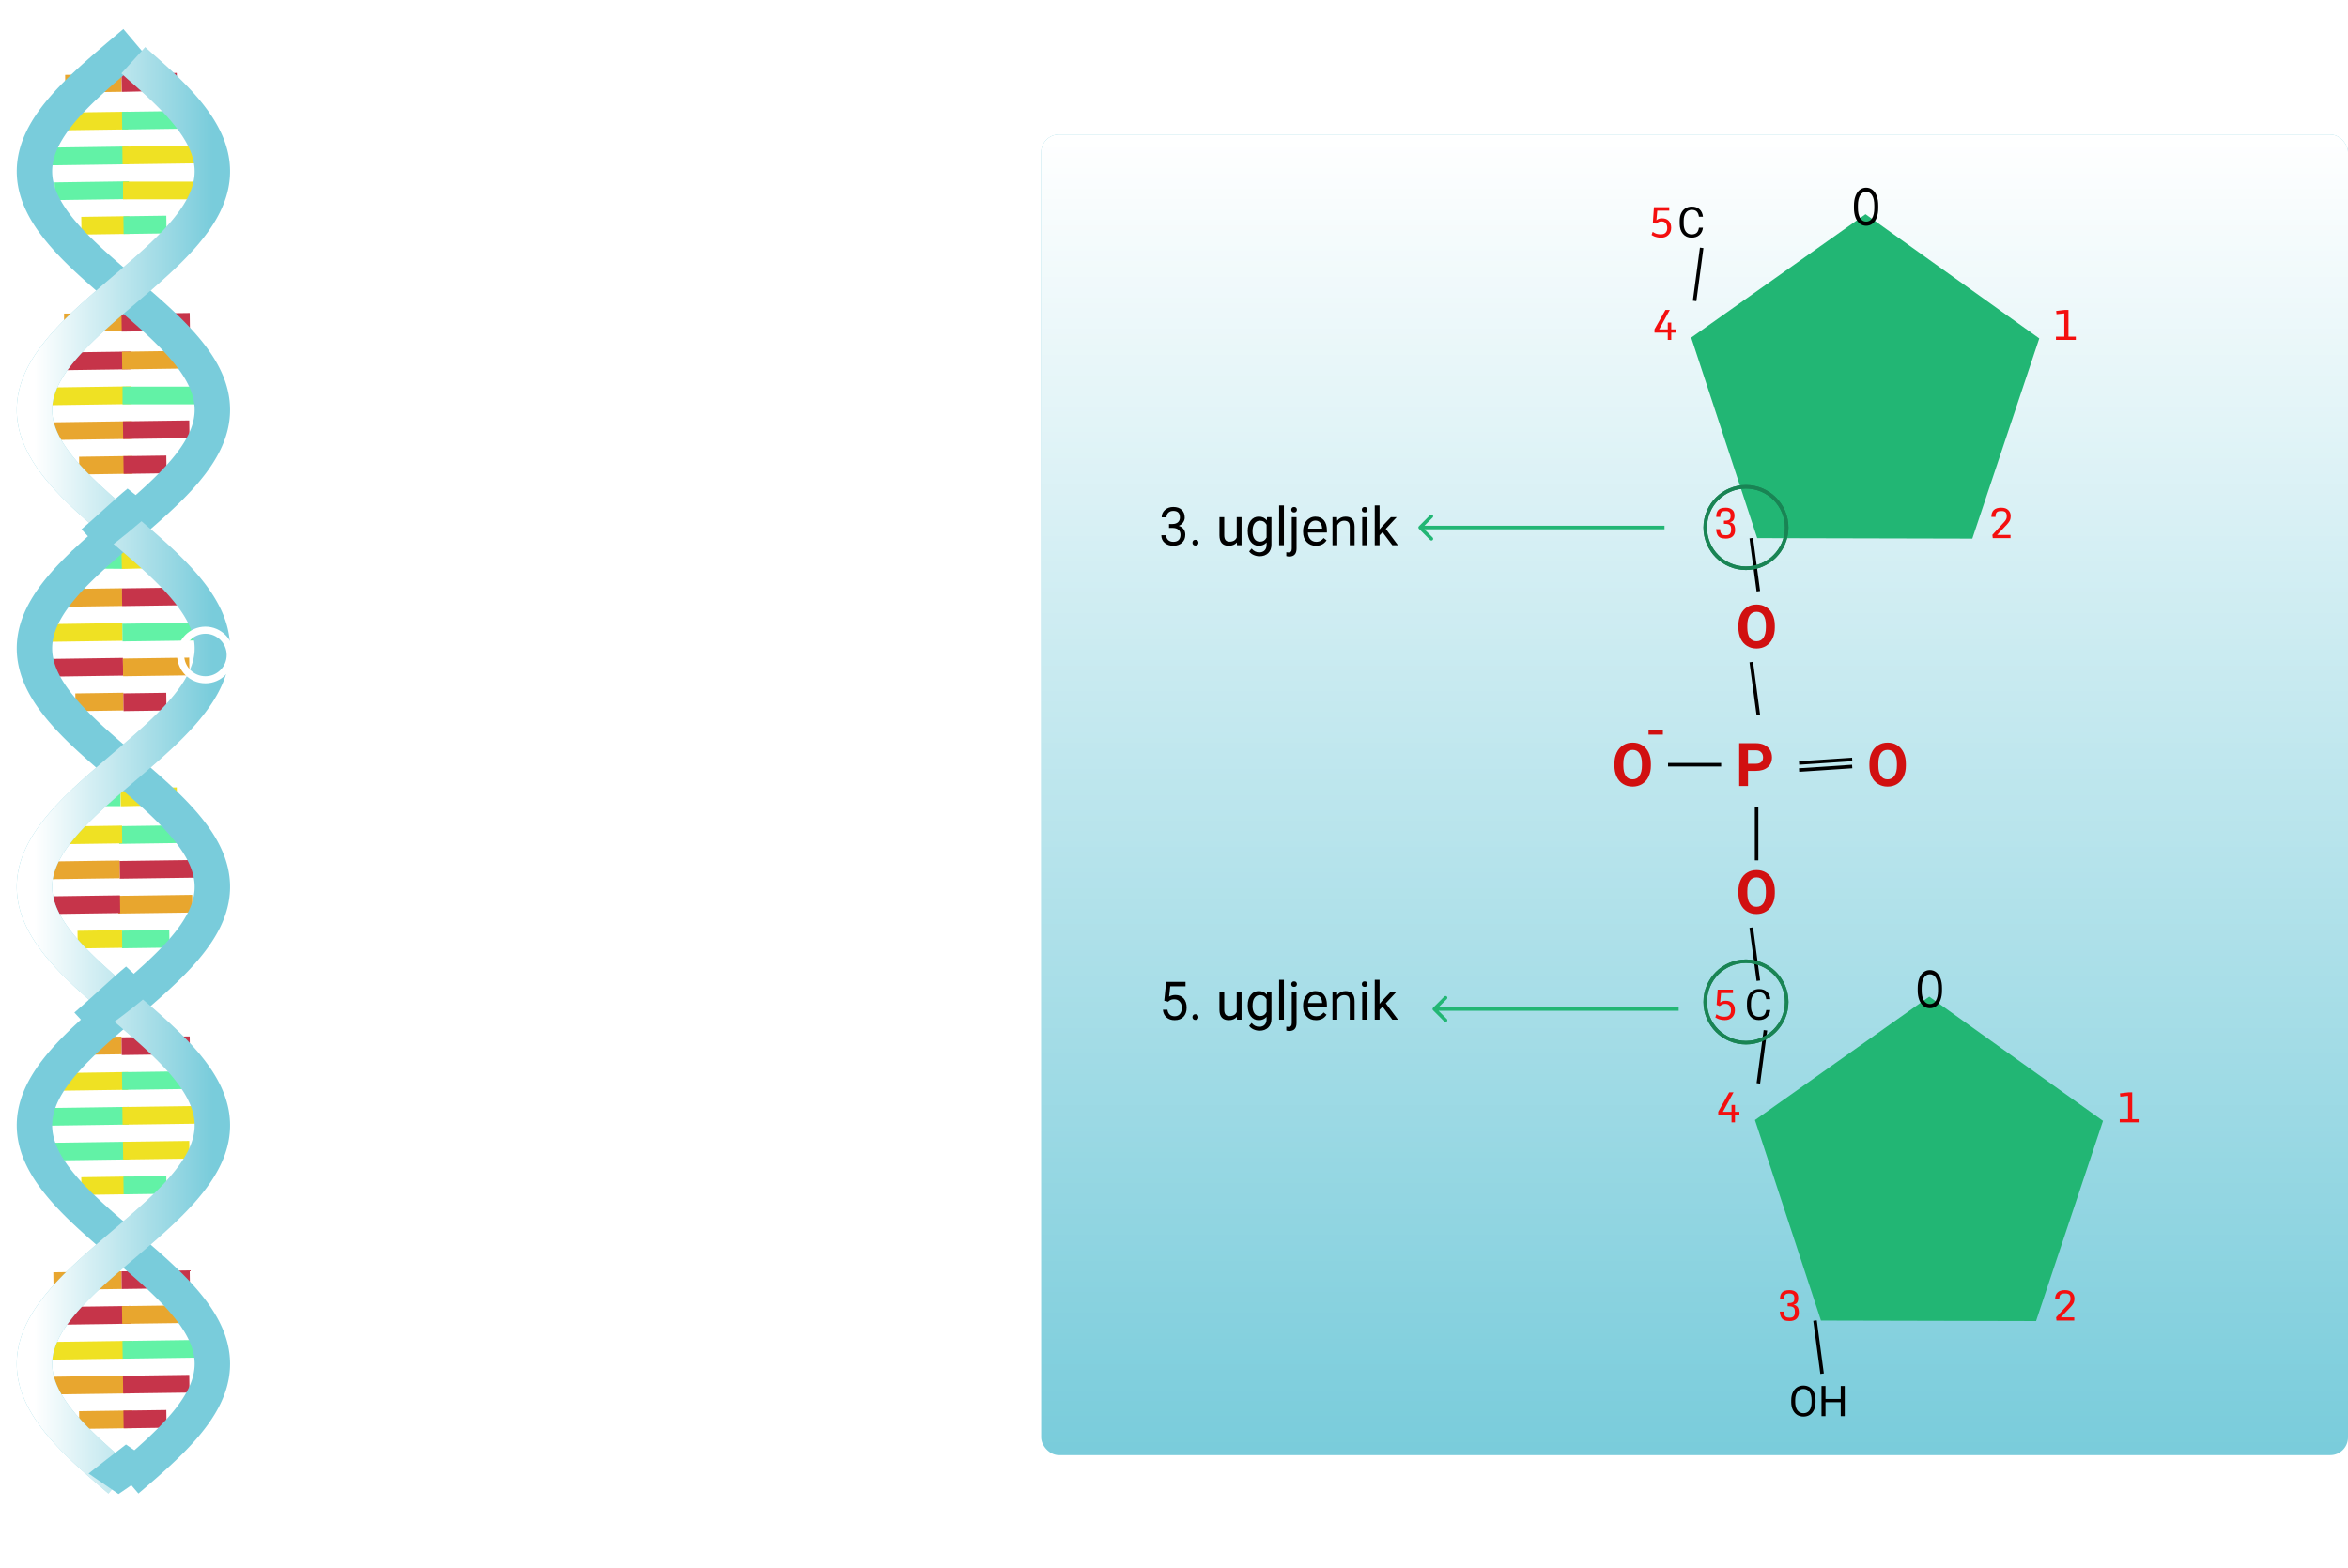 <svg width="663" height="443" viewBox="0 0 663 443" fill="none" xmlns="http://www.w3.org/2000/svg">
<g filter="url(#filter0_d)">
<line x1="47.832" y1="261.167" x2="34.438" y2="261.349" stroke="#62F2A6" stroke-width="5"/>
<line x1="54.307" y1="251.24" x2="33.379" y2="251.526" stroke="#E8A62E" stroke-width="5"/>
<line x1="58.888" y1="241.34" x2="33.773" y2="241.682" stroke="#C6344A" stroke-width="5"/>
<line x1="49.964" y1="220.899" x2="34.06" y2="221.23" stroke="#EFE123" stroke-width="5"/>
<line x1="56.242" y1="231.538" x2="33.639" y2="231.846" stroke="#62F2A6" stroke-width="5"/>
<line y1="-2.5" x2="13.572" y2="-2.5" transform="matrix(1 -0.014 -0.014 -1 21.269 191.856)" stroke="#E8A62F" stroke-width="5"/>
<line y1="-2.5" x2="20.975" y2="-2.5" transform="matrix(1 -0.014 -0.014 -1 13.733 182.121)" stroke="#C6344A" stroke-width="5"/>
<line y1="-2.5" x2="23.442" y2="-2.5" transform="matrix(1 -0.014 -0.014 -1 11.132 172.318)" stroke="#EFE123" stroke-width="5"/>
<line x1="20.32" y1="154.043" x2="34.553" y2="154.173" stroke="#62F2A6" stroke-width="5"/>
<line y1="-2.5" x2="23.442" y2="-2.5" transform="matrix(1 -0.014 -0.014 -1 10.998 162.481)" stroke="#E8A62E" stroke-width="5"/>
<line y1="-2.5" x2="12.558" y2="-2.5" transform="matrix(1 -0.014 -0.014 -1 21.888 258.899)" stroke="#EFE123" stroke-width="5"/>
<line y1="-2.5" x2="18.727" y2="-2.5" transform="matrix(1 -0.014 -0.014 -1 15.145 249.153)" stroke="#C6344A" stroke-width="5"/>
<line y1="-2.5" x2="20.931" y2="-2.5" transform="matrix(1 -0.014 -0.014 -1 12.808 239.346)" stroke="#E8A62F" stroke-width="5"/>
<line x1="20.604" y1="221.188" x2="33.999" y2="221.188" stroke="#62F2A6" stroke-width="5"/>
<line y1="-2.5" x2="21.768" y2="-2.5" transform="matrix(1 -0.014 -0.014 -1 12.674 229.51)" stroke="#EFE123" stroke-width="5"/>
<line x1="46.977" y1="194.178" x2="34.861" y2="194.343" stroke="#C6344A" stroke-width="5"/>
<line x1="53.453" y1="184.251" x2="34.727" y2="184.506" stroke="#E8A62E" stroke-width="5"/>
<line x1="57.213" y1="174.362" x2="34.575" y2="174.67" stroke="#62F2A6" stroke-width="5"/>
<line x1="46.626" y1="153.899" x2="34.353" y2="154.207" stroke="#EFE123" stroke-width="5"/>
<line x1="55.388" y1="164.4" x2="34.459" y2="164.685" stroke="#C6344A" stroke-width="5"/>
<line y1="-2.5" x2="15.026" y2="-2.5" transform="matrix(1 -0.014 -0.014 -1 22.331 125.013)" stroke="#E8A62F" stroke-width="5"/>
<line y1="-2.5" x2="23.222" y2="-2.5" transform="matrix(1 -0.014 -0.014 -1 14.002 115.288)" stroke="#E8A62F" stroke-width="5"/>
<line y1="-2.5" x2="25.954" y2="-2.5" transform="matrix(1 -0.014 -0.014 -1 11.136 105.489)" stroke="#EFE123" stroke-width="5"/>
<line x1="18.092" y1="87.065" x2="34.836" y2="87.065" stroke="#E8A62F" stroke-width="5"/>
<line y1="-2.5" x2="25.954" y2="-2.5" transform="matrix(1 -0.014 -0.014 -1 11.002 95.652)" stroke="#C63449" stroke-width="5"/>
<line x1="46.995" y1="127.177" x2="34.878" y2="127.342" stroke="#C6344A" stroke-width="5"/>
<line x1="53.47" y1="117.25" x2="34.744" y2="117.505" stroke="#C6344A" stroke-width="5"/>
<path d="M59.953 107.7L34.605 107.7" stroke="#62F2A6" stroke-width="5"/>
<line x1="53.597" y1="86.9" x2="34.342" y2="87.162" stroke="#C6344A" stroke-width="5"/>
<line x1="55.405" y1="97.547" x2="34.476" y2="97.832" stroke="#E8A62E" stroke-width="5"/>
<line y1="-2.5" x2="15.026" y2="-2.5" transform="matrix(1 -0.014 -0.014 -1 22.333 394.6)" stroke="#E8A62F" stroke-width="5"/>
<line y1="-2.5" x2="23.222" y2="-2.5" transform="matrix(1 -0.014 -0.014 -1 14.004 384.875)" stroke="#E8A62F" stroke-width="5"/>
<line y1="-2.5" x2="25.954" y2="-2.5" transform="matrix(1 -0.014 -0.014 -1 11.138 375.075)" stroke="#EFE123" stroke-width="5"/>
<line y1="-2.5" x2="19.256" y2="-2.5" transform="matrix(1 -0.014 -0.014 -1 15.056 355.345)" stroke="#E8A62F" stroke-width="5"/>
<line y1="-2.5" x2="25.954" y2="-2.5" transform="matrix(1 -0.014 -0.014 -1 11.004 365.239)" stroke="#C63449" stroke-width="5"/>
<line x1="46.997" y1="396.764" x2="34.88" y2="396.929" stroke="#C6344A" stroke-width="5"/>
<line x1="53.472" y1="386.837" x2="34.746" y2="387.092" stroke="#C6344A" stroke-width="5"/>
<line x1="55.541" y1="376.97" x2="34.612" y2="377.256" stroke="#62F2A6" stroke-width="5"/>
<line x1="53.599" y1="357.32" x2="34.344" y2="357.583" stroke="#C6344A" stroke-width="5"/>
<line x1="55.407" y1="367.134" x2="34.478" y2="367.419" stroke="#E8A62E" stroke-width="5"/>
<line y1="-2.5" x2="13.572" y2="-2.5" transform="matrix(1 -0.014 -0.014 -1 22.948 57.246)" stroke="#EFE122" stroke-width="5"/>
<line y1="-2.5" x2="20.975" y2="-2.5" transform="matrix(1 -0.014 -0.014 -1 15.412 47.51)" stroke="#62F2A6" stroke-width="5"/>
<line y1="-2.5" x2="23.442" y2="-2.5" transform="matrix(1 -0.014 -0.014 -1 12.811 37.708)" stroke="#62F2A6" stroke-width="5"/>
<line x1="18.426" y1="19.64" x2="34.331" y2="19.424" stroke="#E8A62F" stroke-width="5"/>
<line y1="-2.5" x2="23.442" y2="-2.5" transform="matrix(1 -0.014 -0.014 -1 12.677 27.871)" stroke="#EFE123" stroke-width="5"/>
<line x1="46.995" y1="59.419" x2="34.879" y2="59.584" stroke="#62F2A6" stroke-width="5"/>
<path d="M57.023 49.8L34.739 49.8" stroke="#EFE123" stroke-width="5"/>
<line x1="59.725" y1="39.569" x2="34.579" y2="39.911" stroke="#EFE123" stroke-width="5"/>
<line x1="49.961" y1="19.099" x2="34.364" y2="19.442" stroke="#C6344A" stroke-width="5"/>
<line x1="55.405" y1="29.789" x2="34.477" y2="30.074" stroke="#62F2A6" stroke-width="5"/>
<line y1="-2.5" x2="13.572" y2="-2.5" transform="matrix(1 -0.014 -0.014 -1 22.95 328.507)" stroke="#EFE122" stroke-width="5"/>
<line y1="-2.5" x2="20.975" y2="-2.5" transform="matrix(1 -0.014 -0.014 -1 15.414 318.771)" stroke="#62F2A6" stroke-width="5"/>
<line y1="-2.5" x2="23.442" y2="-2.5" transform="matrix(1 -0.014 -0.014 -1 12.812 308.969)" stroke="#62F2A6" stroke-width="5"/>
<line x1="18.427" y1="291.5" x2="34.333" y2="291.284" stroke="#E8A62F" stroke-width="5"/>
<line y1="-2.5" x2="23.442" y2="-2.5" transform="matrix(1 -0.014 -0.014 -1 12.678 299.132)" stroke="#EFE123" stroke-width="5"/>
<line x1="46.997" y1="330.68" x2="34.88" y2="330.845" stroke="#62F2A6" stroke-width="5"/>
<line x1="53.472" y1="320.753" x2="34.746" y2="321.008" stroke="#EFE123" stroke-width="5"/>
<line x1="59.727" y1="310.83" x2="34.581" y2="311.172" stroke="#EFE123" stroke-width="5"/>
<line x1="53.599" y1="291.237" x2="34.344" y2="291.499" stroke="#C6344A" stroke-width="5"/>
<line x1="55.407" y1="301.05" x2="34.478" y2="301.335" stroke="#62F2A6" stroke-width="5"/>
<g filter="url(#filter1_d)">
<path d="M38.06 4L33.338 7.992L32.586 8.636L31.837 9.279L31.09 9.922L30.347 10.565L29.608 11.209L28.873 11.852L28.144 12.495L27.421 13.139L26.705 13.782L25.996 14.425L25.294 15.069L24.602 15.712L23.919 16.355L23.245 16.998L22.582 17.642L21.93 18.285L21.29 18.928L20.662 19.572L20.046 20.215L19.444 20.858L18.856 21.502L18.282 22.145L17.723 22.788L17.179 23.431L16.652 24.075L16.14 24.718L15.646 25.361L15.169 26.005L14.709 26.648L14.268 27.291L13.845 27.934L13.441 28.578L13.057 29.221L12.692 29.864L12.346 30.508L12.021 31.151L11.717 31.794L11.434 32.438L11.171 33.081L10.93 33.724L10.71 34.367L10.512 35.011L10.336 35.654L10.182 36.297L10.051 36.941L9.941 37.584L9.854 38.227L9.79 38.871L9.748 39.514L9.728 40.157L9.731 40.8L9.757 41.444L9.805 42.087L9.876 42.73L9.97 43.374L10.085 44.017L10.223 44.66L10.384 45.304L10.566 45.947L10.77 46.59L10.995 47.233L11.243 47.877L11.511 48.52L11.8 49.163L12.111 49.807L12.441 50.45L12.792 51.093L13.162 51.737L13.553 52.38L13.962 53.023L14.39 53.666L14.836 54.31L15.301 54.953L15.783 55.596L16.282 56.24L16.798 56.883L17.33 57.526L17.878 58.17L18.441 58.813L19.019 59.456L19.611 60.099L20.217 60.743L20.836 61.386L21.468 62.029L22.112 62.673L22.767 63.316L23.433 63.959L24.109 64.603L24.795 65.246L25.49 65.889L26.194 66.532L26.905 67.176L27.623 67.819L28.348 68.462L29.079 69.106L29.814 69.749L30.555 70.392L31.299 71.036L32.047 71.679L32.797 72.322L33.548 72.966L34.301 73.609L35.055 74.252L35.808 74.895L36.561 75.539L37.311 76.182L38.06 76.825L38.806 77.469L39.548 78.112L40.286 78.755L41.019 79.398L41.746 80.042L42.468 80.685L43.182 81.328L43.889 81.972L44.588 82.615L45.278 83.258L45.959 83.902L46.629 84.545L47.289 85.188L47.938 85.832L48.575 86.475L49.2 87.118L49.811 87.761L50.41 88.405L50.994 89.048L51.564 89.691L52.118 90.335L52.657 90.978L53.181 91.621L53.687 92.264L54.177 92.908L54.649 93.551L55.104 94.194L55.54 94.838L55.957 95.481L56.356 96.124L56.735 96.768L57.095 97.411L57.434 98.054L57.753 98.698L58.052 99.341L58.33 99.984L58.586 100.627L58.821 101.271L59.035 101.914L59.227 102.557L59.396 103.201L59.544 103.844L59.67 104.487L59.773 105.131L59.854 105.774L59.912 106.417L59.948 107.06L59.961 107.704L59.951 108.347L59.919 108.99L59.864 109.634L59.787 110.277L59.688 110.92L59.566 111.564L59.421 112.207L59.255 112.85L59.067 113.493L58.857 114.137L58.625 114.78L58.372 115.423L58.097 116.067L57.802 116.71L57.486 117.353L57.15 117.997L56.794 118.64L56.418 119.283L56.022 119.926L55.608 120.57L55.174 121.213L54.723 121.856L54.253 122.5L53.766 123.143L53.262 123.786L52.742 124.43L52.205 125.073L51.653 125.716L51.086 126.359L50.504 127.003L49.908 127.646L49.298 128.289L48.675 128.933L48.04 129.576L47.393 130.219L46.735 130.863L46.066 131.506L45.387 132.149L44.698 132.792L44.001 133.436L43.295 134.079L42.582 134.722L41.862 135.366L41.135 136.009L40.403 136.652L39.666 137.296L38.924 137.939L38.179 138.582L37.431 139.225L36.68 139.869L35.928 140.512L35.175 141.155L34.421 141.799L33.668 142.442L32.916 143.085L32.166 143.729L31.418 144.372L30.673 145.015L29.932 145.658L29.195 146.302L28.464 146.945L27.738 147.588L27.019 148.232L26.306 148.875L25.602 149.518L24.905 150.162L24.218 150.805L23.54 151.448L22.872 152.091L22.215 152.735L21.57 153.378L20.936 154.021L20.315 154.665L19.707 155.308L19.113 155.951L18.532 156.595L17.967 157.238L17.416 157.881L16.882 158.524L16.363 159.168L15.861 159.811L15.376 160.454L14.909 161.098L14.46 161.741L14.029 162.384L13.617 163.028L13.223 163.671L12.85 164.314L12.496 164.957L12.162 165.601L11.848 166.244L11.556 166.887L11.284 167.531L11.033 168.174L10.804 168.817L10.597 169.461L10.411 170.104L10.247 170.747L10.106 171.39L9.987 172.034L9.89 172.677L9.815 173.32L9.763 173.964L9.734 174.607L9.727 175.25L9.743 175.894L9.781 176.537L9.842 177.18L9.926 177.823L10.032 178.467L10.16 179.11L10.31 179.753L10.483 180.397L10.677 181.04L10.894 181.683L11.131 182.327L11.39 182.97L11.671 183.613L11.972 184.256L12.293 184.9L12.635 185.543L12.997 186.186L13.379 186.83L13.78 187.473L14.2 188.116L14.638 188.76L15.095 189.403L15.569 190.046L16.061 190.689L16.569 191.333L17.094 191.976L17.635 192.619L18.192 193.263L18.763 193.906L19.349 194.549L19.949 195.193L20.563 195.836L21.189 196.479L21.827 197.122L22.478 197.766L23.139 198.409L23.811 199.052L24.492 199.696L25.184 200.339L25.883 200.982L26.591 201.626L27.307 202.269L28.029 202.912L28.757 203.555L29.491 204.199L30.229 204.842L30.972 205.485L31.718 206.129L32.467 206.772L33.218 207.415L33.97 208.059L34.724 208.702L35.477 209.345L36.23 209.988L36.982 210.632L37.731 211.275L38.478 211.918L39.222 212.562L39.962 213.205L40.697 213.848L41.428 214.492L42.152 215.135L42.869 215.778L43.579 216.421L44.282 217.065L44.976 217.708L45.661 218.351L46.336 218.995L47 219.638L47.654 220.281L48.297 220.925L48.927 221.568L49.544 222.211L50.148 222.854L50.739 223.498L51.315 224.141L51.877 224.784L52.422 225.428L52.953 226.071L53.467 226.714L53.964 227.358L54.444 228.001L54.906 228.644L55.35 229.287L55.776 229.931L56.183 230.574L56.571 231.217L56.939 231.861L57.287 232.504L57.615 233.147L57.923 233.791L58.21 234.434L58.476 235.077L58.72 235.72L58.944 236.364L59.145 237.007L59.324 237.65L59.482 238.294L59.617 238.937L59.73 239.58L59.821 240.224L59.889 240.867L59.935 241.51L59.958 242.153L59.958 242.797L59.936 243.44L59.891 244.083L59.824 244.727L59.734 245.37L59.622 246.013L59.487 246.657L59.331 247.3L59.152 247.943L58.952 248.586L58.729 249.23L58.486 249.873L58.221 250.516L57.934 251.16L57.628 251.803L57.3 252.446L56.953 253.09L56.585 253.733L56.198 254.376L55.792 255.02L55.367 255.663L54.923 256.306L54.462 256.949L53.983 257.593L53.486 258.236L52.973 258.879L52.443 259.523L51.898 260.166L51.337 260.809L50.761 261.452L50.171 262.096L49.568 262.739L48.95 263.382L48.321 264.026L47.679 264.669L47.026 265.312L46.361 265.956L45.687 266.599L45.002 267.242L44.309 267.885L43.606 268.529L42.896 269.172L42.179 269.815L41.455 270.459L40.725 271.102L39.99 271.745L39.251 272.389L38.507 273.032L37.76 273.675L37.01 274.318L36.259 274.962L35.506 275.605L34.753 276.248L33.999 276.892L33.247 277.535L32.495 278.178L31.746 278.822L31 279.465L30.257 280.108L29.519 280.751L28.785 281.395L28.056 282.038L27.334 282.681L26.619 283.325L25.91 283.968L25.21 284.611L24.519 285.255L23.837 285.898L23.164 286.541L22.503 287.184L21.852 287.828L21.213 288.471L20.586 289.114L19.973 289.758L19.372 290.401L18.786 291.044L18.213 291.688L17.656 292.331L17.115 292.974L16.589 293.617L16.08 294.261L15.587 294.904L15.112 295.547L14.655 296.191L14.216 296.834L13.795 297.477L13.394 298.121L13.011 298.764L12.649 299.407L12.306 300.05L11.984 300.694L11.682 301.337L11.401 301.98L11.141 302.624L10.902 303.267L10.685 303.91L10.49 304.554L10.317 305.197L10.165 305.84L10.036 306.483L9.93 307.127L9.845 307.77L9.783 308.413L9.744 309.057L9.727 309.7L9.733 310.343L9.762 310.987L9.813 311.63L9.886 312.273L9.982 312.917L10.101 313.56L10.242 314.203L10.404 314.846L10.589 315.49L10.796 316.133L11.024 316.776L11.274 317.42L11.545 318.063L11.837 318.706L12.149 319.349L12.482 319.993L12.836 320.636L13.209 321.279L13.601 321.923L14.013 322.566L14.443 323.209L14.892 323.853L15.358 324.496L15.842 325.139L16.344 325.782L16.861 326.426L17.396 327.069L17.945 327.712L18.51 328.356L19.09 328.999L19.684 329.642L20.291 330.286L20.912 330.929L21.545 331.572L22.19 332.216L22.847 332.859L23.514 333.502L24.192 334.145L24.879 334.789L25.575 335.432L26.279 336.075L26.991 336.719L27.71 337.362L28.436 338.005L29.167 338.648L29.904 339.292L30.645 339.935L31.39 340.578L32.137 341.222L32.888 341.865L33.639 342.508L34.393 343.152L35.146 343.795L35.899 344.438L36.651 345.082L37.402 345.725L38.151 346.368L38.896 347.011L39.638 347.655L40.375 348.298L41.107 348.941L41.834 349.585L42.555 350.228L43.268 350.871L43.974 351.515L44.672 352.158L45.361 352.801L46.04 353.444L46.71 354.088L47.368 354.731L48.016 355.374L48.651 356.018L49.274 356.661L49.885 357.304L50.481 357.947L51.064 358.591L51.632 359.234L52.184 359.877L52.722 360.521L53.243 361.164L53.747 361.807L54.235 362.451L54.705 363.094L55.157 363.737L55.591 364.38L56.007 365.024L56.403 365.667L56.78 366.31L57.137 366.954L57.474 367.597L57.791 368.24L58.087 368.884L58.362 369.527L58.616 370.17L58.848 370.814L59.059 371.457L59.248 372.1L59.415 372.743L59.56 373.387L59.683 374.03L59.784 374.673L59.862 375.317L59.917 375.96L59.95 376.603L59.961 377.247L59.949 377.89L59.914 378.533L59.856 379.176L59.776 379.82L59.674 380.463L59.549 381.106L59.402 381.75L59.233 382.393L59.042 383.036L58.83 383.679L58.595 384.323L58.34 384.966L58.063 385.609L57.765 386.253L57.447 386.896L57.108 387.539L56.749 388.183L56.371 388.826L55.973 389.469L55.556 390.112L55.121 390.756L54.667 391.399L54.195 392.042L53.706 392.686L53.2 393.329L52.678 393.972L52.139 394.616L51.585 395.259L51.016 395.902L50.432 396.545L49.834 397.189L49.223 397.832L48.599 398.475L47.963 399.119L47.314 399.762L46.655 400.405L45.984 401.049L45.304 401.692L44.614 402.335L43.916 402.978L43.209 403.622L42.495 404.265L41.774 404.908L41.047 405.552L40.314 406.195L39.576 406.838L38.834 407.482L38.089 408.125L37.34 408.768L36.589 409.411L35.837 410.055" stroke="#79CCDB" stroke-width="10"/>
</g>
<g filter="url(#filter2_d)">
<path d="M37.641 9.023L39.341 10.566L40.08 11.209L40.815 11.852L41.544 12.495L42.267 13.139L42.983 13.782L43.692 14.425L44.393 15.069L45.086 15.712L45.769 16.355L46.443 16.998L47.106 17.642L47.758 18.285L48.398 18.928L49.026 19.572L49.642 20.215L50.244 20.858L50.832 21.502L51.406 22.145L51.965 22.788L52.508 23.431L53.036 24.075L53.547 24.718L54.042 25.361L54.519 26.005L54.978 26.648L55.42 27.291L55.843 27.935L56.247 28.578L56.631 29.221L56.996 29.864L57.341 30.508L57.666 31.151L57.971 31.794L58.254 32.438L58.517 33.081L58.758 33.724L58.977 34.368L59.175 35.011L59.351 35.654L59.505 36.297L59.637 36.941L59.747 37.584L59.834 38.227L59.898 38.871L59.94 39.514L59.96 40.157L59.957 40.801L59.931 41.444L59.882 42.087L59.812 42.73L59.718 43.374L59.602 44.017L59.465 44.66L59.304 45.304L59.122 45.947L58.918 46.59L58.692 47.234L58.445 47.877L58.177 48.52L57.888 49.163L57.577 49.807L57.247 50.45L56.896 51.093L56.525 51.737L56.135 52.38L55.726 53.023L55.298 53.667L54.852 54.31L54.387 54.953L53.905 55.596L53.406 56.24L52.89 56.883L52.358 57.526L51.81 58.17L51.247 58.813L50.669 59.456L50.077 60.1L49.471 60.743L48.852 61.386L48.22 62.029L47.576 62.673L46.921 63.316L46.255 63.959L45.579 64.603L44.893 65.246L44.198 65.889L43.494 66.533L42.783 67.176L42.065 67.819L41.34 68.463L40.609 69.106L39.873 69.749L39.133 70.392L38.389 71.036L37.641 71.679L36.891 72.322L36.139 72.966L35.386 73.609L34.633 74.252L33.88 74.895L33.127 75.539L32.376 76.182L31.628 76.825L30.882 77.469L30.14 78.112L29.402 78.755L28.669 79.399L27.941 80.042L27.22 80.685L26.506 81.329L25.799 81.972L25.1 82.615L24.41 83.258L23.729 83.902L23.059 84.545L22.399 85.188L21.75 85.832L21.113 86.475L20.488 87.118L19.877 87.761L19.278 88.405L18.694 89.048L18.124 89.691L17.57 90.335L17.03 90.978L16.507 91.621L16.001 92.265L15.511 92.908L15.039 93.551L14.584 94.195L14.148 94.838L13.73 95.481L13.332 96.124L12.953 96.768L12.593 97.411L12.254 98.054L11.935 98.698L11.636 99.341L11.358 99.984L11.102 100.628L10.867 101.271L10.653 101.914L10.461 102.557L10.291 103.201L10.144 103.844L10.018 104.487L9.915 105.131L9.834 105.774L9.776 106.417L9.74 107.061L9.727 107.704L9.737 108.347L9.769 108.99L9.823 109.634L9.901 110.277L10 110.92L10.122 111.564L10.267 112.207L10.433 112.85L10.621 113.494L10.831 114.137L11.063 114.78L11.316 115.423L11.59 116.067L11.886 116.71L12.202 117.353L12.538 117.997L12.894 118.64L13.27 119.283L13.666 119.927L14.08 120.57L14.514 121.213L14.965 121.856L15.435 122.5L15.921 123.143L16.425 123.786L16.946 124.43L17.483 125.073L18.035 125.716L18.602 126.36L19.184 127.003L19.78 127.646L20.39 128.289L21.013 128.933L21.648 129.576L22.295 130.219L22.953 130.863L23.622 131.506L24.301 132.149L24.989 132.793L25.687 133.436L26.393 134.079L27.106 134.722L27.826 135.366L28.553 136.009L29.285 136.652L30.022 137.296L30.764 137.939L31.509 138.582L32.257 139.226L33.008 139.869L33.76 140.512L34.513 141.155L35.267 141.799L36.02 142.442L36.772 143.085L37.522 143.729L38.27 144.372L39.015 145.015L39.756 145.659L40.492 146.302L41.224 146.945L41.95 147.588L42.669 148.232L43.382 148.875L44.086 149.518L44.783 150.162L45.47 150.805L46.148 151.448L46.816 152.092L47.473 152.735L48.118 153.378L48.752 154.021L49.373 154.665L49.981 155.308L50.575 155.951L51.156 156.595L51.721 157.238L52.272 157.881L52.806 158.525L53.325 159.168L53.827 159.811L54.311 160.454L54.779 161.098L55.228 161.741L55.659 162.384L56.071 163.028L56.465 163.671L56.838 164.314L57.192 164.958L57.526 165.601L57.84 166.244L58.132 166.887L58.404 167.531L58.654 168.174L58.884 168.817L59.091 169.461L59.277 170.104L59.44 170.747L59.582 171.391L59.701 172.034L59.798 172.677L59.873 173.32L59.925 173.964L59.954 174.607L59.961 175.25L59.945 175.894L59.907 176.537L59.846 177.18L59.762 177.824L59.656 178.467L59.528 179.11L59.377 179.753L59.205 180.397L59.011 181.04L58.794 181.683L58.556 182.327L58.297 182.97L58.017 183.613L57.716 184.257L57.395 184.9L57.053 185.543L56.691 186.186L56.309 186.83L55.908 187.473L55.488 188.116L55.05 188.76L54.593 189.403L54.119 190.046L53.627 190.69L53.119 191.333L52.594 191.976L52.053 192.619L51.496 193.263L50.924 193.906L50.339 194.549L49.739 195.193L49.125 195.836L48.499 196.479L47.861 197.123L47.21 197.766L46.549 198.409L45.877 199.052L45.195 199.696L44.504 200.339L43.804 200.982L43.097 201.626L42.381 202.269L41.659 202.912L40.931 203.556L40.197 204.199L39.459 204.842L38.716 205.485L37.97 206.129L37.221 206.772L36.47 207.415L35.718 208.059L34.964 208.702L34.211 209.345L33.458 209.989L32.706 210.632L31.956 211.275L31.209 211.918L30.466 212.562L29.726 213.205L28.99 213.848L28.26 214.492L27.536 215.135L26.819 215.778L26.108 216.422L25.406 217.065L24.712 217.708L24.027 218.351L23.352 218.995L22.688 219.638L22.034 220.281L21.391 220.925L20.761 221.568L20.144 222.211L19.54 222.855L18.949 223.498L18.373 224.141L17.811 224.784L17.265 225.428L16.735 226.071L16.221 226.714L15.724 227.358L15.244 228.001L14.782 228.644L14.338 229.288L13.912 229.931L13.505 230.574L13.117 231.217L12.749 231.861L12.4 232.504L12.072 233.147L11.765 233.791L11.478 234.434L11.212 235.077L10.967 235.721L10.744 236.364L10.543 237.007L10.363 237.65L10.206 238.294L10.071 238.937L9.958 239.58L9.867 240.224L9.799 240.867L9.753 241.51L9.73 242.154L9.73 242.797L9.752 243.44L9.797 244.083L9.864 244.727L9.954 245.37L10.066 246.013L10.2 246.657L10.357 247.3L10.536 247.943L10.736 248.587L10.959 249.23L11.202 249.873L11.467 250.516L11.753 251.16L12.06 251.803L12.387 252.446L12.735 253.09L13.103 253.733L13.49 254.376L13.896 255.02L14.321 255.663L14.764 256.306L15.226 256.949L15.705 257.593L16.202 258.236L16.715 258.879L17.245 259.523L17.79 260.166L18.351 260.809L18.927 261.453L19.517 262.096L20.12 262.739L20.737 263.382L21.367 264.026L22.009 264.669L22.662 265.312L23.327 265.956L24.001 266.599L24.686 267.242L25.379 267.886L26.081 268.529L26.791 269.172L27.509 269.815L28.233 270.459L28.962 271.102L29.697 271.745L30.437 272.389L31.181 273.032L31.928 273.675L32.678 274.319L33.429 274.962L34.182 275.605L34.935 276.248L35.689 276.892L36.441 277.535L37.192 278.178L37.941 278.822L38.688 279.465L39.431 280.108L40.169 280.752L40.903 281.395L41.632 282.038L42.354 282.681L43.069 283.325L43.778 283.968L44.478 284.611L45.169 285.255L45.851 285.898L46.523 286.541L47.185 287.185L47.836 287.828L48.475 288.471L49.101 289.114L49.715 289.758L50.316 290.401L50.902 291.044L51.474 291.688L52.032 292.331L52.573 292.974L53.099 293.618L53.608 294.261L54.1 294.904L54.575 295.547L55.033 296.191L55.472 296.834L55.892 297.477L56.294 298.121L56.676 298.764L57.039 299.407L57.382 300.051L57.704 300.694L58.006 301.337L58.287 301.98L58.547 302.624L58.786 303.267L59.003 303.91L59.198 304.554L59.371 305.197L59.523 305.84L59.652 306.484L59.758 307.127L59.843 307.77L59.904 308.413L59.944 309.057L59.961 309.7L59.955 310.343L59.926 310.987L59.875 311.63L59.801 312.273L59.705 312.917L59.587 313.56L59.446 314.203L59.283 314.847L59.099 315.49L58.892 316.133L58.664 316.776L58.414 317.42L58.143 318.063L57.851 318.706L57.538 319.35L57.205 319.993L56.852 320.636L56.479 321.28L56.087 321.923L55.675 322.566L55.245 323.209L54.796 323.853L54.33 324.496L53.846 325.139L53.344 325.783L52.826 326.426L52.292 327.069L51.742 327.712L51.177 328.356L50.598 328.999L50.004 329.642L49.396 330.286L48.776 330.929L48.143 331.572L47.498 332.216L46.841 332.859L46.174 333.502L45.496 334.146L44.809 334.789L44.113 335.432L43.409 336.075L42.697 336.719L41.977 337.362L41.252 338.005L40.52 338.649L39.784 339.292L39.043 339.935L38.298 340.578L37.551 341.222L36.8 341.865L36.048 342.508L35.295 343.152L34.542 343.795L33.789 344.438L33.036 345.082L32.286 345.725L31.537 346.368L30.792 347.011L30.05 347.655L29.313 348.298L28.581 348.941L27.854 349.585L27.133 350.228L26.42 350.871L25.714 351.515L25.016 352.158L24.327 352.801L23.648 353.445L22.978 354.088L22.32 354.731L21.672 355.374L21.037 356.018L20.413 356.661L19.803 357.304L19.207 357.948L18.624 358.591L18.056 359.234L17.503 359.878L16.966 360.521L16.445 361.164L15.941 361.807L15.453 362.451L14.983 363.094L14.531 363.737L14.097 364.381L13.681 365.024L13.285 365.667L12.908 366.31L12.551 366.954L12.214 367.597L11.897 368.24L11.601 368.884L11.326 369.527L11.072 370.17L10.84 370.814L10.629 371.457L10.44 372.1L10.272 372.743L10.127 373.387L10.005 374.03L9.904 374.673L9.826 375.317L9.77 375.96L9.738 376.603L9.727 377.247L9.739 377.89L9.774 378.533L9.832 379.176L9.911 379.82L10.014 380.463L10.139 381.106L10.285 381.75L10.454 382.393L10.645 383.036L10.858 383.68L11.092 384.323L11.348 384.966L11.625 385.609L11.923 386.253L12.241 386.896L12.58 387.539L12.939 388.183L13.317 388.826L13.715 389.469L14.132 390.113L14.567 390.756L15.021 391.399L15.493 392.043L15.982 392.686L16.488 393.329L17.01 393.972L17.549 394.616L18.103 395.259L18.672 395.902L19.256 396.546L19.853 397.189L20.465 397.832L21.089 398.476L21.725 399.119L22.374 399.762L23.033 400.405L23.703 401.049L24.384 401.692L25.073 402.335L25.772 402.979L26.479 403.622L27.193 404.265L27.914 404.909L28.641 405.552L29.374 406.195L30.111 406.838L30.854 407.482L31.599 408.125L32.348 408.768L33.099 409.412L33.851 410.055" stroke="#79CCDB" stroke-width="10"/>
<path d="M37.641 9.023L39.341 10.566L40.08 11.209L40.815 11.852L41.544 12.495L42.267 13.139L42.983 13.782L43.692 14.425L44.393 15.069L45.086 15.712L45.769 16.355L46.443 16.998L47.106 17.642L47.758 18.285L48.398 18.928L49.026 19.572L49.642 20.215L50.244 20.858L50.832 21.502L51.406 22.145L51.965 22.788L52.508 23.431L53.036 24.075L53.547 24.718L54.042 25.361L54.519 26.005L54.978 26.648L55.42 27.291L55.843 27.935L56.247 28.578L56.631 29.221L56.996 29.864L57.341 30.508L57.666 31.151L57.971 31.794L58.254 32.438L58.517 33.081L58.758 33.724L58.977 34.368L59.175 35.011L59.351 35.654L59.505 36.297L59.637 36.941L59.747 37.584L59.834 38.227L59.898 38.871L59.94 39.514L59.96 40.157L59.957 40.801L59.931 41.444L59.882 42.087L59.812 42.73L59.718 43.374L59.602 44.017L59.465 44.66L59.304 45.304L59.122 45.947L58.918 46.59L58.692 47.234L58.445 47.877L58.177 48.52L57.888 49.163L57.577 49.807L57.247 50.45L56.896 51.093L56.525 51.737L56.135 52.38L55.726 53.023L55.298 53.667L54.852 54.31L54.387 54.953L53.905 55.596L53.406 56.24L52.89 56.883L52.358 57.526L51.81 58.17L51.247 58.813L50.669 59.456L50.077 60.1L49.471 60.743L48.852 61.386L48.22 62.029L47.576 62.673L46.921 63.316L46.255 63.959L45.579 64.603L44.893 65.246L44.198 65.889L43.494 66.533L42.783 67.176L42.065 67.819L41.34 68.463L40.609 69.106L39.873 69.749L39.133 70.392L38.389 71.036L37.641 71.679L36.891 72.322L36.139 72.966L35.386 73.609L34.633 74.252L33.88 74.895L33.127 75.539L32.376 76.182L31.628 76.825L30.882 77.469L30.14 78.112L29.402 78.755L28.669 79.399L27.941 80.042L27.22 80.685L26.506 81.329L25.799 81.972L25.1 82.615L24.41 83.258L23.729 83.902L23.059 84.545L22.399 85.188L21.75 85.832L21.113 86.475L20.488 87.118L19.877 87.761L19.278 88.405L18.694 89.048L18.124 89.691L17.57 90.335L17.03 90.978L16.507 91.621L16.001 92.265L15.511 92.908L15.039 93.551L14.584 94.195L14.148 94.838L13.73 95.481L13.332 96.124L12.953 96.768L12.593 97.411L12.254 98.054L11.935 98.698L11.636 99.341L11.358 99.984L11.102 100.628L10.867 101.271L10.653 101.914L10.461 102.557L10.291 103.201L10.144 103.844L10.018 104.487L9.915 105.131L9.834 105.774L9.776 106.417L9.74 107.061L9.727 107.704L9.737 108.347L9.769 108.99L9.823 109.634L9.901 110.277L10 110.92L10.122 111.564L10.267 112.207L10.433 112.85L10.621 113.494L10.831 114.137L11.063 114.78L11.316 115.423L11.59 116.067L11.886 116.71L12.202 117.353L12.538 117.997L12.894 118.64L13.27 119.283L13.666 119.927L14.08 120.57L14.514 121.213L14.965 121.856L15.435 122.5L15.921 123.143L16.425 123.786L16.946 124.43L17.483 125.073L18.035 125.716L18.602 126.36L19.184 127.003L19.78 127.646L20.39 128.289L21.013 128.933L21.648 129.576L22.295 130.219L22.953 130.863L23.622 131.506L24.301 132.149L24.989 132.793L25.687 133.436L26.393 134.079L27.106 134.722L27.826 135.366L28.553 136.009L29.285 136.652L30.022 137.296L30.764 137.939L31.509 138.582L32.257 139.226L33.008 139.869L33.76 140.512L34.513 141.155L35.267 141.799L36.02 142.442L36.772 143.085L37.522 143.729L38.27 144.372L39.015 145.015L39.756 145.659L40.492 146.302L41.224 146.945L41.95 147.588L42.669 148.232L43.382 148.875L44.086 149.518L44.783 150.162L45.47 150.805L46.148 151.448L46.816 152.092L47.473 152.735L48.118 153.378L48.752 154.021L49.373 154.665L49.981 155.308L50.575 155.951L51.156 156.595L51.721 157.238L52.272 157.881L52.806 158.525L53.325 159.168L53.827 159.811L54.311 160.454L54.779 161.098L55.228 161.741L55.659 162.384L56.071 163.028L56.465 163.671L56.838 164.314L57.192 164.958L57.526 165.601L57.84 166.244L58.132 166.887L58.404 167.531L58.654 168.174L58.884 168.817L59.091 169.461L59.277 170.104L59.44 170.747L59.582 171.391L59.701 172.034L59.798 172.677L59.873 173.32L59.925 173.964L59.954 174.607L59.961 175.25L59.945 175.894L59.907 176.537L59.846 177.18L59.762 177.824L59.656 178.467L59.528 179.11L59.377 179.753L59.205 180.397L59.011 181.04L58.794 181.683L58.556 182.327L58.297 182.97L58.017 183.613L57.716 184.257L57.395 184.9L57.053 185.543L56.691 186.186L56.309 186.83L55.908 187.473L55.488 188.116L55.05 188.76L54.593 189.403L54.119 190.046L53.627 190.69L53.119 191.333L52.594 191.976L52.053 192.619L51.496 193.263L50.924 193.906L50.339 194.549L49.739 195.193L49.125 195.836L48.499 196.479L47.861 197.123L47.21 197.766L46.549 198.409L45.877 199.052L45.195 199.696L44.504 200.339L43.804 200.982L43.097 201.626L42.381 202.269L41.659 202.912L40.931 203.556L40.197 204.199L39.459 204.842L38.716 205.485L37.97 206.129L37.221 206.772L36.47 207.415L35.718 208.059L34.964 208.702L34.211 209.345L33.458 209.989L32.706 210.632L31.956 211.275L31.209 211.918L30.466 212.562L29.726 213.205L28.99 213.848L28.26 214.492L27.536 215.135L26.819 215.778L26.108 216.422L25.406 217.065L24.712 217.708L24.027 218.351L23.352 218.995L22.688 219.638L22.034 220.281L21.391 220.925L20.761 221.568L20.144 222.211L19.54 222.855L18.949 223.498L18.373 224.141L17.811 224.784L17.265 225.428L16.735 226.071L16.221 226.714L15.724 227.358L15.244 228.001L14.782 228.644L14.338 229.288L13.912 229.931L13.505 230.574L13.117 231.217L12.749 231.861L12.4 232.504L12.072 233.147L11.765 233.791L11.478 234.434L11.212 235.077L10.967 235.721L10.744 236.364L10.543 237.007L10.363 237.65L10.206 238.294L10.071 238.937L9.958 239.58L9.867 240.224L9.799 240.867L9.753 241.51L9.73 242.154L9.73 242.797L9.752 243.44L9.797 244.083L9.864 244.727L9.954 245.37L10.066 246.013L10.2 246.657L10.357 247.3L10.536 247.943L10.736 248.587L10.959 249.23L11.202 249.873L11.467 250.516L11.753 251.16L12.06 251.803L12.387 252.446L12.735 253.09L13.103 253.733L13.49 254.376L13.896 255.02L14.321 255.663L14.764 256.306L15.226 256.949L15.705 257.593L16.202 258.236L16.715 258.879L17.245 259.523L17.79 260.166L18.351 260.809L18.927 261.453L19.517 262.096L20.12 262.739L20.737 263.382L21.367 264.026L22.009 264.669L22.662 265.312L23.327 265.956L24.001 266.599L24.686 267.242L25.379 267.886L26.081 268.529L26.791 269.172L27.509 269.815L28.233 270.459L28.962 271.102L29.697 271.745L30.437 272.389L31.181 273.032L31.928 273.675L32.678 274.319L33.429 274.962L34.182 275.605L34.935 276.248L35.689 276.892L36.441 277.535L37.192 278.178L37.941 278.822L38.688 279.465L39.431 280.108L40.169 280.752L40.903 281.395L41.632 282.038L42.354 282.681L43.069 283.325L43.778 283.968L44.478 284.611L45.169 285.255L45.851 285.898L46.523 286.541L47.185 287.185L47.836 287.828L48.475 288.471L49.101 289.114L49.715 289.758L50.316 290.401L50.902 291.044L51.474 291.688L52.032 292.331L52.573 292.974L53.099 293.618L53.608 294.261L54.1 294.904L54.575 295.547L55.033 296.191L55.472 296.834L55.892 297.477L56.294 298.121L56.676 298.764L57.039 299.407L57.382 300.051L57.704 300.694L58.006 301.337L58.287 301.98L58.547 302.624L58.786 303.267L59.003 303.91L59.198 304.554L59.371 305.197L59.523 305.84L59.652 306.484L59.758 307.127L59.843 307.77L59.904 308.413L59.944 309.057L59.961 309.7L59.955 310.343L59.926 310.987L59.875 311.63L59.801 312.273L59.705 312.917L59.587 313.56L59.446 314.203L59.283 314.847L59.099 315.49L58.892 316.133L58.664 316.776L58.414 317.42L58.143 318.063L57.851 318.706L57.538 319.35L57.205 319.993L56.852 320.636L56.479 321.28L56.087 321.923L55.675 322.566L55.245 323.209L54.796 323.853L54.33 324.496L53.846 325.139L53.344 325.783L52.826 326.426L52.292 327.069L51.742 327.712L51.177 328.356L50.598 328.999L50.004 329.642L49.396 330.286L48.776 330.929L48.143 331.572L47.498 332.216L46.841 332.859L46.174 333.502L45.496 334.146L44.809 334.789L44.113 335.432L43.409 336.075L42.697 336.719L41.977 337.362L41.252 338.005L40.52 338.649L39.784 339.292L39.043 339.935L38.298 340.578L37.551 341.222L36.8 341.865L36.048 342.508L35.295 343.152L34.542 343.795L33.789 344.438L33.036 345.082L32.286 345.725L31.537 346.368L30.792 347.011L30.05 347.655L29.313 348.298L28.581 348.941L27.854 349.585L27.133 350.228L26.42 350.871L25.714 351.515L25.016 352.158L24.327 352.801L23.648 353.445L22.978 354.088L22.32 354.731L21.672 355.374L21.037 356.018L20.413 356.661L19.803 357.304L19.207 357.948L18.624 358.591L18.056 359.234L17.503 359.878L16.966 360.521L16.445 361.164L15.941 361.807L15.453 362.451L14.983 363.094L14.531 363.737L14.097 364.381L13.681 365.024L13.285 365.667L12.908 366.31L12.551 366.954L12.214 367.597L11.897 368.24L11.601 368.884L11.326 369.527L11.072 370.17L10.84 370.814L10.629 371.457L10.44 372.1L10.272 372.743L10.127 373.387L10.005 374.03L9.904 374.673L9.826 375.317L9.77 375.96L9.738 376.603L9.727 377.247L9.739 377.89L9.774 378.533L9.832 379.176L9.911 379.82L10.014 380.463L10.139 381.106L10.285 381.75L10.454 382.393L10.645 383.036L10.858 383.68L11.092 384.323L11.348 384.966L11.625 385.609L11.923 386.253L12.241 386.896L12.58 387.539L12.939 388.183L13.317 388.826L13.715 389.469L14.132 390.113L14.567 390.756L15.021 391.399L15.493 392.043L15.982 392.686L16.488 393.329L17.01 393.972L17.549 394.616L18.103 395.259L18.672 395.902L19.256 396.546L19.853 397.189L20.465 397.832L21.089 398.476L21.725 399.119L22.374 399.762L23.033 400.405L23.703 401.049L24.384 401.692L25.073 402.335L25.772 402.979L26.479 403.622L27.193 404.265L27.914 404.909L28.641 405.552L29.374 406.195L30.111 406.838L30.854 407.482L31.599 408.125L32.348 408.768L33.099 409.412L33.851 410.055" stroke="url(#paint0_linear)" stroke-width="10"/>
</g>
<path d="M27.72 142.142C30.81 139.48 32.632 137.929 36.092 135.026L42.79 140.049C40.142 142.849 37.31 145.067 34.418 147.166L27.72 142.142Z" fill="#79CCDB"/>
<path d="M21 282C24.272 279.258 31.938 271.99 35.602 269L43.014 275.933C40.21 278.816 30.062 286.339 27 288.5L21 282Z" fill="#79CCDB"/>
<path d="M23.014 145.5C26.104 142.929 32.554 136.803 36.014 134L43.514 140C40.866 142.703 31.892 149.974 29 152L23.014 145.5Z" fill="#79CCDB"/>
<path d="M25.014 412.207C28.91 409.136 31.207 407.348 35.569 404L44.014 409.793C40.675 413.022 37.104 415.58 33.458 418L25.014 412.207Z" fill="#79CCDB"/>
</g>
<path d="M21.267 439V428.336H24.277C25.205 428.336 26.025 428.541 26.738 428.951C27.451 429.361 28 429.945 28.386 430.702C28.777 431.458 28.975 432.328 28.98 433.309V433.99C28.98 434.996 28.784 435.877 28.394 436.634C28.008 437.391 27.454 437.972 26.731 438.377C26.013 438.783 25.176 438.99 24.219 439H21.267ZM22.673 429.493V437.85H24.153C25.237 437.85 26.079 437.513 26.68 436.839C27.285 436.166 27.588 435.206 27.588 433.961V433.338C27.588 432.127 27.302 431.188 26.731 430.519C26.165 429.845 25.359 429.503 24.314 429.493H22.673ZM39.307 439H37.893L32.524 430.782V439H31.111V428.336H32.524L37.908 436.59V428.336H39.307V439ZM44.514 434.042L43.21 435.396V439H41.804V428.336H43.21V433.609L47.949 428.336H49.648L45.452 433.045L49.978 439H48.294L44.514 434.042Z" fill="white"/>
<rect x="294" y="38" width="369" height="373" rx="5" fill="#79CCDB"/>
<rect x="294" y="38" width="369" height="373" rx="5" fill="url(#paint1_linear)"/>
<line y1="-0.5" x2="15" y2="1.5" transform="matrix(0 -1 -1 0 496 167)" stroke="black"/>
<line y1="-0.5" x2="15" y2="1.5" transform="matrix(0 -1 -1 0 496 277)" stroke="black"/>
<line y1="-0.5" x2="15" y2="1.5" transform="matrix(0 -1 -1 0 514 388)" stroke="black"/>
<path d="M512.65 396.01C512.65 396.846 512.51 397.576 512.229 398.201C511.947 398.822 511.549 399.297 511.033 399.625C510.518 399.953 509.916 400.117 509.229 400.117C508.557 400.117 507.961 399.953 507.441 399.625C506.922 399.293 506.518 398.822 506.229 398.213C505.943 397.6 505.797 396.891 505.789 396.086V395.471C505.789 394.65 505.932 393.926 506.217 393.297C506.502 392.668 506.904 392.188 507.424 391.855C507.947 391.52 508.545 391.352 509.217 391.352C509.9 391.352 510.502 391.518 511.021 391.85C511.545 392.178 511.947 392.656 512.229 393.285C512.51 393.91 512.65 394.639 512.65 395.471V396.01ZM511.531 395.459C511.531 394.447 511.328 393.672 510.922 393.133C510.516 392.59 509.947 392.318 509.217 392.318C508.506 392.318 507.945 392.59 507.535 393.133C507.129 393.672 506.92 394.422 506.908 395.383V396.01C506.908 396.99 507.113 397.762 507.523 398.324C507.938 398.883 508.506 399.162 509.229 399.162C509.955 399.162 510.518 398.898 510.916 398.371C511.314 397.84 511.52 397.08 511.531 396.092V395.459ZM520.895 400H519.764V396.057H515.463V400H514.338V391.469H515.463V395.137H519.764V391.469H520.895V400Z" fill="black"/>
<line y1="-0.5" x2="15" y2="1.5" transform="matrix(0 -1 -1 0 496 202)" stroke="black"/>
<line y1="-0.5" x2="15" y2="0.5" transform="matrix(1 0 0 -1 508 215)" stroke="black"/>
<line y1="-0.5" x2="15" y2="0.5" transform="matrix(1 0 0 -1 508 217)" stroke="black"/>
<path d="M493.583 217.742V222H491.092V209.914H495.807C496.715 209.914 497.512 210.08 498.198 210.412C498.889 210.744 499.421 211.217 499.792 211.832C500.162 212.44 500.348 213.135 500.348 213.915C500.348 215.099 499.941 216.035 499.127 216.721C498.319 217.401 497.199 217.742 495.766 217.742H493.583ZM493.583 215.725H495.807C496.466 215.725 496.966 215.57 497.31 215.26C497.658 214.95 497.833 214.507 497.833 213.932C497.833 213.34 497.658 212.861 497.31 212.496C496.961 212.13 496.479 211.942 495.865 211.931H493.583V215.725Z" fill="#D11010"/>
<path d="M527.862 216.231C527.862 217.421 528.072 218.464 528.493 219.36C528.913 220.257 529.516 220.949 530.302 221.436C531.083 221.923 531.979 222.166 532.992 222.166C533.993 222.166 534.887 221.925 535.673 221.444C536.459 220.962 537.067 220.276 537.499 219.385C537.931 218.489 538.149 217.459 538.155 216.297V215.7C538.155 214.51 537.942 213.464 537.516 212.562C537.084 211.654 536.478 210.96 535.698 210.479C534.912 209.992 534.015 209.748 533.008 209.748C532.001 209.748 531.107 209.992 530.327 210.479C529.541 210.96 528.935 211.654 528.509 212.562C528.078 213.464 527.862 214.507 527.862 215.691V216.231ZM530.385 215.683C530.385 214.416 530.612 213.453 531.066 212.794C531.52 212.136 532.167 211.807 533.008 211.807C533.844 211.807 534.489 212.133 534.942 212.786C535.396 213.434 535.626 214.385 535.631 215.642V216.231C535.631 217.465 535.404 218.422 534.951 219.103C534.497 219.784 533.844 220.124 532.992 220.124C532.156 220.124 531.514 219.798 531.066 219.145C530.618 218.486 530.391 217.529 530.385 216.272V215.683Z" fill="#D11010"/>
<path d="M490.862 177.231C490.862 178.421 491.072 179.464 491.493 180.36C491.913 181.257 492.516 181.949 493.302 182.436C494.083 182.923 494.979 183.166 495.992 183.166C496.993 183.166 497.887 182.925 498.673 182.444C499.459 181.962 500.067 181.276 500.499 180.385C500.931 179.489 501.149 178.459 501.155 177.297V176.7C501.155 175.51 500.942 174.464 500.516 173.562C500.084 172.654 499.478 171.96 498.698 171.479C497.912 170.992 497.015 170.748 496.008 170.748C495.001 170.748 494.107 170.992 493.327 171.479C492.541 171.96 491.935 172.654 491.509 173.562C491.078 174.464 490.862 175.507 490.862 176.691V177.231ZM493.385 176.683C493.385 175.416 493.612 174.453 494.066 173.794C494.52 173.136 495.167 172.807 496.008 172.807C496.844 172.807 497.489 173.133 497.942 173.786C498.396 174.434 498.626 175.385 498.631 176.642V177.231C498.631 178.465 498.404 179.422 497.951 180.103C497.497 180.784 496.844 181.124 495.992 181.124C495.156 181.124 494.514 180.798 494.066 180.145C493.618 179.486 493.391 178.529 493.385 177.272V176.683Z" fill="#D11010"/>
<path d="M455.862 216.231C455.862 217.421 456.072 218.464 456.493 219.36C456.913 220.257 457.516 220.949 458.302 221.436C459.083 221.923 459.979 222.166 460.992 222.166C461.993 222.166 462.887 221.925 463.673 221.444C464.459 220.962 465.067 220.276 465.499 219.385C465.931 218.489 466.149 217.459 466.155 216.297V215.7C466.155 214.51 465.942 213.464 465.516 212.562C465.084 211.654 464.478 210.96 463.698 210.479C462.912 209.992 462.015 209.748 461.008 209.748C460.001 209.748 459.107 209.992 458.327 210.479C457.541 210.96 456.935 211.654 456.509 212.562C456.078 213.464 455.862 214.507 455.862 215.691V216.231ZM458.385 215.683C458.385 214.416 458.612 213.453 459.066 212.794C459.52 212.136 460.167 211.807 461.008 211.807C461.844 211.807 462.489 212.133 462.942 212.786C463.396 213.434 463.626 214.385 463.631 215.642V216.231C463.631 217.465 463.404 218.422 462.951 219.103C462.497 219.784 461.844 220.124 460.992 220.124C460.156 220.124 459.514 219.798 459.066 219.145C458.618 218.486 458.391 217.529 458.385 216.272V215.683Z" fill="#D11010"/>
<path d="M465.491 207.493H469.542V206.239H465.491V207.493Z" fill="#D11010"/>
<path d="M490.862 252.231C490.862 253.421 491.072 254.464 491.493 255.36C491.913 256.257 492.516 256.949 493.302 257.436C494.083 257.923 494.979 258.166 495.992 258.166C496.993 258.166 497.887 257.925 498.673 257.444C499.459 256.962 500.067 256.276 500.499 255.385C500.931 254.489 501.149 253.459 501.155 252.297V251.7C501.155 250.51 500.942 249.464 500.516 248.562C500.084 247.654 499.478 246.96 498.698 246.479C497.912 245.992 497.015 245.748 496.008 245.748C495.001 245.748 494.107 245.992 493.327 246.479C492.541 246.96 491.935 247.654 491.509 248.562C491.078 249.464 490.862 250.507 490.862 251.691V252.231ZM493.385 251.683C493.385 250.416 493.612 249.453 494.066 248.794C494.52 248.136 495.167 247.807 496.008 247.807C496.844 247.807 497.489 248.133 497.942 248.786C498.396 249.434 498.626 250.385 498.631 251.642V252.231C498.631 253.465 498.404 254.422 497.951 255.103C497.497 255.784 496.844 256.124 495.992 256.124C495.156 256.124 494.514 255.798 494.066 255.145C493.618 254.486 493.391 253.529 493.385 252.272V251.683Z" fill="#D11010"/>
<g filter="url(#filter3_d)">
<path fill-rule="evenodd" clip-rule="evenodd" d="M526.764 57.114L575.236 91.776L556.56 147.634L496.545 147.494L478.131 91.549L526.764 57.114Z" fill="#22B674"/>
<path fill-rule="evenodd" clip-rule="evenodd" d="M526.764 57.114L575.236 91.776L556.56 147.634L496.545 147.494L478.131 91.549L526.764 57.114Z" stroke="#22B674"/>
</g>
<path d="M530.361 58.721C530.361 59.748 530.221 60.645 529.939 61.412C529.658 62.175 529.26 62.758 528.744 63.161C528.229 63.564 527.627 63.766 526.939 63.766C526.268 63.766 525.672 63.564 525.152 63.161C524.633 62.753 524.229 62.175 523.939 61.427C523.654 60.674 523.508 59.803 523.5 58.815V58.059C523.5 57.051 523.643 56.162 523.928 55.389C524.213 54.617 524.615 54.027 525.135 53.619C525.658 53.206 526.256 53 526.928 53C527.611 53 528.213 53.204 528.732 53.612C529.256 54.015 529.658 54.602 529.939 55.375C530.221 56.142 530.361 57.037 530.361 58.059V58.721ZM529.242 58.045C529.242 56.802 529.039 55.85 528.633 55.188C528.227 54.521 527.658 54.187 526.928 54.187C526.217 54.187 525.656 54.521 525.246 55.188C524.84 55.85 524.631 56.771 524.619 57.951V58.721C524.619 59.925 524.824 60.873 525.234 61.564C525.648 62.25 526.217 62.593 526.939 62.593C527.666 62.593 528.229 62.269 528.627 61.621C529.025 60.969 529.23 60.036 529.242 58.822V58.045Z" fill="black"/>
<line x1="478.5" y1="85" x2="480.5" y2="70" stroke="black"/>
<path d="M480.857 64.293C480.752 65.195 480.418 65.893 479.855 66.385C479.297 66.873 478.553 67.117 477.623 67.117C476.615 67.117 475.807 66.756 475.197 66.033C474.592 65.311 474.289 64.344 474.289 63.133V62.312C474.289 61.52 474.43 60.822 474.711 60.221C474.996 59.619 475.398 59.158 475.918 58.838C476.438 58.514 477.039 58.352 477.723 58.352C478.629 58.352 479.355 58.605 479.902 59.113C480.449 59.617 480.768 60.316 480.857 61.211H479.727C479.629 60.531 479.416 60.039 479.088 59.734C478.764 59.43 478.309 59.277 477.723 59.277C477.004 59.277 476.439 59.543 476.029 60.074C475.623 60.605 475.42 61.361 475.42 62.342V63.168C475.42 64.094 475.613 64.83 476 65.377C476.387 65.924 476.928 66.197 477.623 66.197C478.248 66.197 478.727 66.057 479.059 65.775C479.395 65.49 479.617 64.996 479.727 64.293H480.857Z" fill="black"/>
<path d="M580.545 96V95.092H582.895V88.518L580.703 88.752L580.598 87.82L583.111 87.527H584.072V95.092H586.146V96H580.545Z" fill="#F40F0F"/>
<path d="M562.691 152L562.58 151.074L565.439 147.963C565.959 147.4 566.254 147.055 566.324 146.926C566.398 146.793 566.469 146.648 566.535 146.492C566.605 146.336 566.641 146.107 566.641 145.807C566.641 145.271 566.527 144.895 566.301 144.676C566.074 144.457 565.697 144.348 565.17 144.348C564.842 144.348 564.578 144.369 564.379 144.412C564.18 144.455 564.008 144.537 563.863 144.658C563.605 144.873 563.477 145.32 563.477 146H562.299C562.299 144.266 563.227 143.398 565.082 143.398C565.973 143.398 566.641 143.625 567.086 144.078C567.531 144.527 567.754 145.074 567.754 145.719C567.754 146.363 567.637 146.867 567.402 147.23C567.172 147.594 566.934 147.904 566.688 148.162C566.441 148.416 566.303 148.561 566.271 148.596L563.922 151.086H567.707V152H562.691Z" fill="#F40F0F"/>
<path d="M488.664 145.625C488.664 144.773 488.221 144.348 487.334 144.348C486.873 144.348 486.553 144.391 486.373 144.477C486.193 144.562 486.064 144.666 485.986 144.787C485.822 145.045 485.74 145.447 485.74 145.994H484.615C484.615 145.279 484.736 144.734 484.979 144.359C485.221 143.98 485.535 143.727 485.922 143.598C486.312 143.465 486.77 143.398 487.293 143.398C488.055 143.398 488.656 143.582 489.098 143.949C489.543 144.312 489.766 144.865 489.766 145.607C489.766 146.178 489.658 146.617 489.443 146.926C489.232 147.23 488.887 147.422 488.406 147.5C488.918 147.605 489.301 147.822 489.555 148.15C489.809 148.479 489.936 149.014 489.936 149.756C489.936 150.498 489.709 151.08 489.256 151.502C488.803 151.92 488.156 152.129 487.316 152.129C486.68 152.129 486.174 152.045 485.799 151.877C485.428 151.709 485.145 151.436 484.949 151.057C484.754 150.678 484.623 150.15 484.557 149.475H485.682C485.729 150.17 485.879 150.631 486.133 150.857C486.273 150.982 486.439 151.068 486.631 151.115C486.822 151.158 487.072 151.18 487.381 151.18C487.877 151.18 488.24 151.053 488.471 150.799C488.701 150.545 488.816 150.121 488.816 149.527C488.816 148.934 488.707 148.541 488.488 148.35C488.273 148.154 488.008 148.039 487.691 148.004C487.379 147.969 487.074 147.951 486.777 147.951V147.078C487.402 147.078 487.824 147.027 488.043 146.926C488.262 146.824 488.42 146.701 488.518 146.557C488.615 146.408 488.664 146.098 488.664 145.625Z" fill="#F40F0F"/>
<path d="M470.926 96V93.943H467.176V93.023L470.275 87.527H471.5L468.488 93.035H470.926V91.096H471.904V93.035H473.146V93.943H471.904V96H470.926Z" fill="#F40F0F"/>
<path d="M467.717 62.201C468.111 61.842 468.625 61.662 469.258 61.662C470.117 61.662 470.77 61.9 471.215 62.377C471.66 62.853 471.883 63.512 471.883 64.352C471.883 65.188 471.621 65.859 471.098 66.367C470.578 66.875 469.893 67.129 469.041 67.129C468.635 67.129 468.25 67.086 467.887 67C467.523 66.918 467.24 66.83 467.037 66.736C466.834 66.643 466.605 66.522 466.352 66.373L466.662 65.477C466.904 65.637 467.111 65.76 467.283 65.846C467.729 66.068 468.299 66.18 468.994 66.18C469.85 66.18 470.402 65.844 470.652 65.172C470.734 64.953 470.775 64.705 470.775 64.428C470.775 63.834 470.641 63.371 470.371 63.039C470.102 62.703 469.684 62.535 469.117 62.535C468.844 62.535 468.6 62.584 468.385 62.682C468.174 62.775 467.904 62.941 467.576 63.18L466.721 62.828L467.02 58.527H471.338V59.494H467.963L467.717 62.201Z" fill="#F40F0F"/>
<g filter="url(#filter4_d)">
<path fill-rule="evenodd" clip-rule="evenodd" d="M544.764 278.114L593.236 312.776L574.56 368.634L514.545 368.494L496.131 312.549L544.764 278.114Z" fill="#22B674"/>
<path fill-rule="evenodd" clip-rule="evenodd" d="M544.764 278.114L593.236 312.776L574.56 368.634L514.545 368.494L496.131 312.549L544.764 278.114Z" stroke="#22B674"/>
</g>
<path d="M548.361 279.721C548.361 280.748 548.221 281.645 547.939 282.412C547.658 283.175 547.26 283.758 546.744 284.161C546.229 284.564 545.627 284.766 544.939 284.766C544.268 284.766 543.672 284.564 543.152 284.161C542.633 283.753 542.229 283.175 541.939 282.427C541.654 281.674 541.508 280.803 541.5 279.815V279.059C541.5 278.052 541.643 277.162 541.928 276.389C542.213 275.617 542.615 275.027 543.135 274.619C543.658 274.206 544.256 274 544.928 274C545.611 274 546.213 274.204 546.732 274.612C547.256 275.015 547.658 275.602 547.939 276.375C548.221 277.142 548.361 278.037 548.361 279.059V279.721ZM547.242 279.045C547.242 277.802 547.039 276.85 546.633 276.188C546.227 275.521 545.658 275.187 544.928 275.187C544.217 275.187 543.656 275.521 543.246 276.188C542.84 276.85 542.631 277.771 542.619 278.951V279.721C542.619 280.925 542.824 281.873 543.234 282.564C543.648 283.25 544.217 283.593 544.939 283.593C545.666 283.593 546.229 283.269 546.627 282.621C547.025 281.969 547.23 281.036 547.242 279.822V279.045Z" fill="black"/>
<line x1="496.5" y1="306" x2="498.5" y2="291" stroke="black"/>
<path d="M499.857 285.293C499.752 286.195 499.418 286.893 498.855 287.385C498.297 287.873 497.553 288.117 496.623 288.117C495.615 288.117 494.807 287.756 494.197 287.033C493.592 286.311 493.289 285.344 493.289 284.133V283.312C493.289 282.52 493.43 281.822 493.711 281.221C493.996 280.619 494.398 280.158 494.918 279.838C495.438 279.514 496.039 279.352 496.723 279.352C497.629 279.352 498.355 279.605 498.902 280.113C499.449 280.617 499.768 281.316 499.857 282.211H498.727C498.629 281.531 498.416 281.039 498.088 280.734C497.764 280.43 497.309 280.277 496.723 280.277C496.004 280.277 495.439 280.543 495.029 281.074C494.623 281.605 494.42 282.361 494.42 283.342V284.168C494.42 285.094 494.613 285.83 495 286.377C495.387 286.924 495.928 287.197 496.623 287.197C497.248 287.197 497.727 287.057 498.059 286.775C498.395 286.49 498.617 285.996 498.727 285.293H499.857Z" fill="black"/>
<path d="M598.545 317V316.092H600.895V309.518L598.703 309.752L598.598 308.82L601.111 308.527H602.072V316.092H604.146V317H598.545Z" fill="#F40F0F"/>
<path d="M580.691 373L580.58 372.074L583.439 368.963C583.959 368.4 584.254 368.055 584.324 367.926C584.398 367.793 584.469 367.648 584.535 367.492C584.605 367.336 584.641 367.107 584.641 366.807C584.641 366.271 584.527 365.895 584.301 365.676C584.074 365.457 583.697 365.348 583.17 365.348C582.842 365.348 582.578 365.369 582.379 365.412C582.18 365.455 582.008 365.537 581.863 365.658C581.605 365.873 581.477 366.32 581.477 367H580.299C580.299 365.266 581.227 364.398 583.082 364.398C583.973 364.398 584.641 364.625 585.086 365.078C585.531 365.527 585.754 366.074 585.754 366.719C585.754 367.363 585.637 367.867 585.402 368.23C585.172 368.594 584.934 368.904 584.688 369.162C584.441 369.416 584.303 369.561 584.271 369.596L581.922 372.086H585.707V373H580.691Z" fill="#F40F0F"/>
<path d="M506.664 366.625C506.664 365.773 506.221 365.348 505.334 365.348C504.873 365.348 504.553 365.391 504.373 365.477C504.193 365.562 504.064 365.666 503.986 365.787C503.822 366.045 503.74 366.447 503.74 366.994H502.615C502.615 366.279 502.736 365.734 502.979 365.359C503.221 364.98 503.535 364.727 503.922 364.598C504.312 364.465 504.77 364.398 505.293 364.398C506.055 364.398 506.656 364.582 507.098 364.949C507.543 365.312 507.766 365.865 507.766 366.607C507.766 367.178 507.658 367.617 507.443 367.926C507.232 368.23 506.887 368.422 506.406 368.5C506.918 368.605 507.301 368.822 507.555 369.15C507.809 369.479 507.936 370.014 507.936 370.756C507.936 371.498 507.709 372.08 507.256 372.502C506.803 372.92 506.156 373.129 505.316 373.129C504.68 373.129 504.174 373.045 503.799 372.877C503.428 372.709 503.145 372.436 502.949 372.057C502.754 371.678 502.623 371.15 502.557 370.475H503.682C503.729 371.17 503.879 371.631 504.133 371.857C504.273 371.982 504.439 372.068 504.631 372.115C504.822 372.158 505.072 372.18 505.381 372.18C505.877 372.18 506.24 372.053 506.471 371.799C506.701 371.545 506.816 371.121 506.816 370.527C506.816 369.934 506.707 369.541 506.488 369.35C506.273 369.154 506.008 369.039 505.691 369.004C505.379 368.969 505.074 368.951 504.777 368.951V368.078C505.402 368.078 505.824 368.027 506.043 367.926C506.262 367.824 506.42 367.701 506.518 367.557C506.615 367.408 506.664 367.098 506.664 366.625Z" fill="#F40F0F"/>
<path d="M488.926 317V314.943H485.176V314.023L488.275 308.527H489.5L486.488 314.035H488.926V312.096H489.904V314.035H491.146V314.943H489.904V317H488.926Z" fill="#F40F0F"/>
<path d="M485.717 283.201C486.111 282.842 486.625 282.662 487.258 282.662C488.117 282.662 488.77 282.9 489.215 283.377C489.66 283.854 489.883 284.512 489.883 285.352C489.883 286.188 489.621 286.859 489.098 287.367C488.578 287.875 487.893 288.129 487.041 288.129C486.635 288.129 486.25 288.086 485.887 288C485.523 287.918 485.24 287.83 485.037 287.736C484.834 287.643 484.605 287.521 484.352 287.373L484.662 286.477C484.904 286.637 485.111 286.76 485.283 286.846C485.729 287.068 486.299 287.18 486.994 287.18C487.85 287.18 488.402 286.844 488.652 286.172C488.734 285.953 488.775 285.705 488.775 285.428C488.775 284.834 488.641 284.371 488.371 284.039C488.102 283.703 487.684 283.535 487.117 283.535C486.844 283.535 486.6 283.584 486.385 283.682C486.174 283.775 485.904 283.941 485.576 284.18L484.721 283.828L485.02 279.527H489.338V280.494H485.963L485.717 283.201Z" fill="#F40F0F"/>
<circle cx="493" cy="149" r="11.5" stroke="#198454"/>
<circle cx="493" cy="149" r="11.5" stroke="#198454"/>
<circle cx="493" cy="283" r="11.5" stroke="#198454"/>
<circle cx="493" cy="283" r="11.5" stroke="#198454"/>
<path d="M400.646 148.646C400.451 148.842 400.451 149.158 400.646 149.354L403.828 152.536C404.024 152.731 404.34 152.731 404.536 152.536C404.731 152.34 404.731 152.024 404.536 151.828L401.707 149L404.536 146.172C404.731 145.976 404.731 145.66 404.536 145.464C404.34 145.269 404.024 145.269 403.828 145.464L400.646 148.646ZM470 148.5H401V149.5H470V148.5Z" fill="#22B674"/>
<path d="M404.646 284.646C404.451 284.842 404.451 285.158 404.646 285.354L407.828 288.536C408.024 288.731 408.34 288.731 408.536 288.536C408.731 288.34 408.731 288.024 408.536 287.828L405.707 285L408.536 282.172C408.731 281.976 408.731 281.66 408.536 281.464C408.34 281.269 408.024 281.269 407.828 281.464L404.646 284.646ZM474 284.5H405V285.5H474V284.5Z" fill="#22B674"/>
<path d="M330.099 148.009H331.117C331.757 147.999 332.26 147.831 332.626 147.503C332.992 147.176 333.175 146.734 333.175 146.178C333.175 144.928 332.553 144.303 331.308 144.303C330.722 144.303 330.253 144.471 329.901 144.808C329.555 145.14 329.381 145.582 329.381 146.134H328.026C328.026 145.289 328.334 144.588 328.949 144.032C329.569 143.47 330.355 143.189 331.308 143.189C332.313 143.189 333.102 143.456 333.673 143.988C334.245 144.52 334.53 145.26 334.53 146.207C334.53 146.671 334.379 147.12 334.076 147.555C333.778 147.989 333.371 148.314 332.853 148.529C333.439 148.714 333.891 149.022 334.208 149.452C334.53 149.881 334.691 150.406 334.691 151.026C334.691 151.983 334.379 152.743 333.754 153.304C333.129 153.866 332.316 154.146 331.315 154.146C330.314 154.146 329.499 153.875 328.869 153.333C328.244 152.792 327.931 152.076 327.931 151.188H329.293C329.293 151.749 329.477 152.198 329.843 152.535C330.209 152.872 330.7 153.041 331.315 153.041C331.969 153.041 332.47 152.87 332.816 152.528C333.163 152.186 333.336 151.695 333.336 151.056C333.336 150.436 333.146 149.959 332.765 149.627C332.384 149.295 331.835 149.125 331.117 149.115H330.099V148.009ZM336.72 153.29C336.72 153.055 336.789 152.86 336.925 152.704C337.067 152.547 337.277 152.469 337.555 152.469C337.833 152.469 338.043 152.547 338.185 152.704C338.332 152.86 338.405 153.055 338.405 153.29C338.405 153.514 338.332 153.702 338.185 153.854C338.043 154.005 337.833 154.081 337.555 154.081C337.277 154.081 337.067 154.005 336.925 153.854C336.789 153.702 336.72 153.514 336.72 153.29ZM349.259 153.216C348.732 153.836 347.958 154.146 346.938 154.146C346.093 154.146 345.448 153.902 345.004 153.414C344.564 152.921 344.342 152.193 344.337 151.231V146.075H345.692V151.195C345.692 152.396 346.181 152.997 347.157 152.997C348.192 152.997 348.881 152.611 349.223 151.839V146.075H350.578V154H349.289L349.259 153.216ZM352.321 149.972C352.321 148.736 352.606 147.755 353.178 147.027C353.749 146.295 354.506 145.929 355.448 145.929C356.415 145.929 357.169 146.271 357.711 146.954L357.777 146.075H359.015V153.81C359.015 154.835 358.71 155.643 358.1 156.234C357.494 156.825 356.679 157.12 355.653 157.12C355.082 157.12 354.523 156.998 353.976 156.754C353.429 156.51 353.012 156.175 352.724 155.75L353.427 154.938C354.008 155.655 354.718 156.014 355.558 156.014C356.217 156.014 356.73 155.829 357.096 155.458C357.467 155.086 357.653 154.564 357.653 153.89V153.209C357.111 153.834 356.371 154.146 355.434 154.146C354.506 154.146 353.754 153.773 353.178 153.026C352.606 152.279 352.321 151.261 352.321 149.972ZM353.683 150.125C353.683 151.019 353.866 151.722 354.232 152.235C354.599 152.743 355.111 152.997 355.771 152.997C356.625 152.997 357.252 152.608 357.653 151.832V148.214C357.238 147.457 356.615 147.079 355.785 147.079C355.126 147.079 354.611 147.335 354.24 147.848C353.869 148.36 353.683 149.12 353.683 150.125ZM362.538 154H361.183V142.75H362.538V154ZM366.112 146.075V154.916C366.112 156.439 365.421 157.201 364.04 157.201C363.742 157.201 363.466 157.157 363.212 157.069V155.985C363.368 156.024 363.573 156.043 363.827 156.043C364.13 156.043 364.359 155.96 364.516 155.794C364.677 155.633 364.757 155.35 364.757 154.945V146.075H366.112ZM364.618 143.973C364.618 143.758 364.684 143.575 364.816 143.424C364.953 143.268 365.15 143.189 365.409 143.189C365.673 143.189 365.873 143.265 366.01 143.417C366.146 143.568 366.215 143.753 366.215 143.973C366.215 144.193 366.146 144.376 366.01 144.522C365.873 144.669 365.673 144.742 365.409 144.742C365.146 144.742 364.948 144.669 364.816 144.522C364.684 144.376 364.618 144.193 364.618 143.973ZM371.591 154.146C370.517 154.146 369.643 153.795 368.969 153.092C368.295 152.384 367.958 151.439 367.958 150.257V150.008C367.958 149.222 368.107 148.521 368.405 147.906C368.708 147.286 369.127 146.803 369.665 146.456C370.207 146.104 370.792 145.929 371.422 145.929C372.453 145.929 373.253 146.268 373.825 146.947C374.396 147.625 374.682 148.597 374.682 149.862V150.426H369.313C369.333 151.207 369.56 151.839 369.994 152.323C370.434 152.801 370.99 153.041 371.664 153.041C372.143 153.041 372.548 152.943 372.88 152.748C373.212 152.552 373.502 152.293 373.751 151.971L374.579 152.616C373.915 153.636 372.919 154.146 371.591 154.146ZM371.422 147.042C370.875 147.042 370.417 147.242 370.045 147.643C369.674 148.038 369.445 148.595 369.357 149.312H373.327V149.21C373.288 148.521 373.102 147.989 372.77 147.613C372.438 147.232 371.989 147.042 371.422 147.042ZM377.538 146.075L377.582 147.071C378.188 146.31 378.979 145.929 379.955 145.929C381.63 145.929 382.475 146.874 382.489 148.763V154H381.134V148.756C381.129 148.185 380.998 147.762 380.739 147.489C380.485 147.215 380.087 147.079 379.545 147.079C379.105 147.079 378.72 147.196 378.388 147.43C378.056 147.665 377.797 147.972 377.611 148.353V154H376.256V146.075H377.538ZM386.005 154H384.65V146.075H386.005V154ZM384.54 143.973C384.54 143.753 384.606 143.568 384.738 143.417C384.875 143.265 385.075 143.189 385.338 143.189C385.602 143.189 385.802 143.265 385.939 143.417C386.076 143.568 386.144 143.753 386.144 143.973C386.144 144.193 386.076 144.376 385.939 144.522C385.802 144.669 385.602 144.742 385.338 144.742C385.075 144.742 384.875 144.669 384.738 144.522C384.606 144.376 384.54 144.193 384.54 143.973ZM390.392 150.331L389.542 151.217V154H388.188V142.75H389.542V149.554L390.268 148.683L392.736 146.075H394.384L391.3 149.386L394.743 154H393.153L390.392 150.331Z" fill="black"/>
<path d="M328.751 282.653L329.293 277.336H334.757V278.588H330.443L330.121 281.496C330.644 281.188 331.237 281.035 331.901 281.035C332.873 281.035 333.644 281.357 334.215 282.001C334.787 282.641 335.072 283.508 335.072 284.602C335.072 285.7 334.774 286.567 334.179 287.202C333.588 287.832 332.76 288.146 331.696 288.146C330.753 288.146 329.984 287.885 329.389 287.363C328.793 286.84 328.454 286.118 328.371 285.195H329.652C329.735 285.805 329.953 286.267 330.304 286.579C330.656 286.887 331.12 287.041 331.696 287.041C332.326 287.041 332.819 286.826 333.175 286.396C333.537 285.966 333.717 285.373 333.717 284.616C333.717 283.903 333.522 283.332 333.131 282.902C332.746 282.468 332.23 282.25 331.586 282.25C330.995 282.25 330.531 282.38 330.194 282.639L329.835 282.932L328.751 282.653ZM336.72 287.29C336.72 287.055 336.789 286.86 336.925 286.704C337.067 286.547 337.277 286.469 337.555 286.469C337.833 286.469 338.043 286.547 338.185 286.704C338.332 286.86 338.405 287.055 338.405 287.29C338.405 287.514 338.332 287.702 338.185 287.854C338.043 288.005 337.833 288.081 337.555 288.081C337.277 288.081 337.067 288.005 336.925 287.854C336.789 287.702 336.72 287.514 336.72 287.29ZM349.259 287.216C348.732 287.836 347.958 288.146 346.938 288.146C346.093 288.146 345.448 287.902 345.004 287.414C344.564 286.921 344.342 286.193 344.337 285.231V280.075H345.692V285.195C345.692 286.396 346.181 286.997 347.157 286.997C348.192 286.997 348.881 286.611 349.223 285.839V280.075H350.578V288H349.289L349.259 287.216ZM352.321 283.972C352.321 282.736 352.606 281.755 353.178 281.027C353.749 280.295 354.506 279.929 355.448 279.929C356.415 279.929 357.169 280.271 357.711 280.954L357.777 280.075H359.015V287.81C359.015 288.835 358.71 289.643 358.1 290.234C357.494 290.825 356.679 291.12 355.653 291.12C355.082 291.12 354.523 290.998 353.976 290.754C353.429 290.51 353.012 290.175 352.724 289.75L353.427 288.938C354.008 289.655 354.718 290.014 355.558 290.014C356.217 290.014 356.73 289.829 357.096 289.458C357.467 289.086 357.653 288.564 357.653 287.89V287.209C357.111 287.834 356.371 288.146 355.434 288.146C354.506 288.146 353.754 287.773 353.178 287.026C352.606 286.279 352.321 285.261 352.321 283.972ZM353.683 284.125C353.683 285.019 353.866 285.722 354.232 286.235C354.599 286.743 355.111 286.997 355.771 286.997C356.625 286.997 357.252 286.608 357.653 285.832V282.214C357.238 281.457 356.615 281.079 355.785 281.079C355.126 281.079 354.611 281.335 354.24 281.848C353.869 282.36 353.683 283.12 353.683 284.125ZM362.538 288H361.183V276.75H362.538V288ZM366.112 280.075V288.916C366.112 290.439 365.421 291.201 364.04 291.201C363.742 291.201 363.466 291.157 363.212 291.069V289.985C363.368 290.024 363.573 290.043 363.827 290.043C364.13 290.043 364.359 289.96 364.516 289.794C364.677 289.633 364.757 289.35 364.757 288.945V280.075H366.112ZM364.618 277.973C364.618 277.758 364.684 277.575 364.816 277.424C364.953 277.268 365.15 277.189 365.409 277.189C365.673 277.189 365.873 277.265 366.01 277.417C366.146 277.568 366.215 277.753 366.215 277.973C366.215 278.193 366.146 278.376 366.01 278.522C365.873 278.669 365.673 278.742 365.409 278.742C365.146 278.742 364.948 278.669 364.816 278.522C364.684 278.376 364.618 278.193 364.618 277.973ZM371.591 288.146C370.517 288.146 369.643 287.795 368.969 287.092C368.295 286.384 367.958 285.439 367.958 284.257V284.008C367.958 283.222 368.107 282.521 368.405 281.906C368.708 281.286 369.127 280.803 369.665 280.456C370.207 280.104 370.792 279.929 371.422 279.929C372.453 279.929 373.253 280.268 373.825 280.947C374.396 281.625 374.682 282.597 374.682 283.862V284.426H369.313C369.333 285.207 369.56 285.839 369.994 286.323C370.434 286.801 370.99 287.041 371.664 287.041C372.143 287.041 372.548 286.943 372.88 286.748C373.212 286.552 373.502 286.293 373.751 285.971L374.579 286.616C373.915 287.636 372.919 288.146 371.591 288.146ZM371.422 281.042C370.875 281.042 370.417 281.242 370.045 281.643C369.674 282.038 369.445 282.595 369.357 283.312H373.327V283.21C373.288 282.521 373.102 281.989 372.77 281.613C372.438 281.232 371.989 281.042 371.422 281.042ZM377.538 280.075L377.582 281.071C378.188 280.31 378.979 279.929 379.955 279.929C381.63 279.929 382.475 280.874 382.489 282.763V288H381.134V282.756C381.129 282.185 380.998 281.762 380.739 281.489C380.485 281.215 380.087 281.079 379.545 281.079C379.105 281.079 378.72 281.196 378.388 281.43C378.056 281.665 377.797 281.972 377.611 282.353V288H376.256V280.075H377.538ZM386.005 288H384.65V280.075H386.005V288ZM384.54 277.973C384.54 277.753 384.606 277.568 384.738 277.417C384.875 277.265 385.075 277.189 385.338 277.189C385.602 277.189 385.802 277.265 385.939 277.417C386.076 277.568 386.144 277.753 386.144 277.973C386.144 278.193 386.076 278.376 385.939 278.522C385.802 278.669 385.602 278.742 385.338 278.742C385.075 278.742 384.875 278.669 384.738 278.522C384.606 278.376 384.54 278.193 384.54 277.973ZM390.392 284.331L389.542 285.217V288H388.188V276.75H389.542V283.554L390.268 282.683L392.736 280.075H394.384L391.3 283.386L394.743 288H393.153L390.392 284.331Z" fill="black"/>
<circle cx="58" cy="185" r="7" stroke="white" stroke-width="2"/>
<path d="M254.707 185.707C255.098 185.317 255.098 184.683 254.707 184.293L248.343 177.929C247.953 177.538 247.319 177.538 246.929 177.929C246.538 178.319 246.538 178.953 246.929 179.343L252.586 185L246.929 190.657C246.538 191.047 246.538 191.681 246.929 192.071C247.319 192.462 247.953 192.462 248.343 192.071L254.707 185.707ZM65 186H254V184H65V186Z" fill="white"/>
<path d="M471 216H486" stroke="black"/>
<path d="M496 243V228" stroke="black"/>
<defs>
<filter id="filter0_d" x="0.726" y="0.182" width="68.235" height="425.818" filterUnits="userSpaceOnUse" color-interpolation-filters="sRGB">
<feFlood flood-opacity="0" result="BackgroundImageFix"/>
<feColorMatrix in="SourceAlpha" type="matrix" values="0 0 0 0 0 0 0 0 0 0 0 0 0 0 0 0 0 0 127 0"/>
<feOffset dy="4"/>
<feGaussianBlur stdDeviation="2"/>
<feColorMatrix type="matrix" values="0 0 0 0 0 0 0 0 0 0 0 0 0 0 0 0 0 0 0.25 0"/>
<feBlend mode="normal" in2="BackgroundImageFix" result="effect1_dropShadow"/>
<feBlend mode="normal" in="SourceGraphic" in2="effect1_dropShadow" result="shape"/>
</filter>
<filter id="filter1_d" x="0.727" y="0.182" width="68.235" height="421.673" filterUnits="userSpaceOnUse" color-interpolation-filters="sRGB">
<feFlood flood-opacity="0" result="BackgroundImageFix"/>
<feColorMatrix in="SourceAlpha" type="matrix" values="0 0 0 0 0 0 0 0 0 0 0 0 0 0 0 0 0 0 127 0"/>
<feOffset dy="4"/>
<feGaussianBlur stdDeviation="2"/>
<feColorMatrix type="matrix" values="0 0 0 0 0 0 0 0 0 0 0 0 0 0 0 0 0 0 0.25 0"/>
<feBlend mode="normal" in2="BackgroundImageFix" result="effect1_dropShadow"/>
<feBlend mode="normal" in="SourceGraphic" in2="effect1_dropShadow" result="shape"/>
</filter>
<filter id="filter2_d" x="0.726" y="5.32" width="68.235" height="416.535" filterUnits="userSpaceOnUse" color-interpolation-filters="sRGB">
<feFlood flood-opacity="0" result="BackgroundImageFix"/>
<feColorMatrix in="SourceAlpha" type="matrix" values="0 0 0 0 0 0 0 0 0 0 0 0 0 0 0 0 0 0 127 0"/>
<feOffset dy="4"/>
<feGaussianBlur stdDeviation="2"/>
<feColorMatrix type="matrix" values="0 0 0 0 0 0 0 0 0 0 0 0 0 0 0 0 0 0 0.25 0"/>
<feBlend mode="normal" in2="BackgroundImageFix" result="effect1_dropShadow"/>
<feBlend mode="normal" in="SourceGraphic" in2="effect1_dropShadow" result="shape"/>
</filter>
<filter id="filter3_d" x="473.408" y="56.591" width="106.501" height="99.588" filterUnits="userSpaceOnUse" color-interpolation-filters="sRGB">
<feFlood flood-opacity="0" result="BackgroundImageFix"/>
<feColorMatrix in="SourceAlpha" type="matrix" values="0 0 0 0 0 0 0 0 0 0 0 0 0 0 0 0 0 0 127 0"/>
<feOffset dy="4"/>
<feGaussianBlur stdDeviation="2"/>
<feColorMatrix type="matrix" values="0 0 0 0 0 0 0 0 0 0 0 0 0 0 0 0 0 0 0.25 0"/>
<feBlend mode="normal" in2="BackgroundImageFix" result="effect1_dropShadow"/>
<feBlend mode="normal" in="SourceGraphic" in2="effect1_dropShadow" result="shape"/>
</filter>
<filter id="filter4_d" x="491.408" y="277.591" width="106.501" height="99.588" filterUnits="userSpaceOnUse" color-interpolation-filters="sRGB">
<feFlood flood-opacity="0" result="BackgroundImageFix"/>
<feColorMatrix in="SourceAlpha" type="matrix" values="0 0 0 0 0 0 0 0 0 0 0 0 0 0 0 0 0 0 127 0"/>
<feOffset dy="4"/>
<feGaussianBlur stdDeviation="2"/>
<feColorMatrix type="matrix" values="0 0 0 0 0 0 0 0 0 0 0 0 0 0 0 0 0 0 0.25 0"/>
<feBlend mode="normal" in2="BackgroundImageFix" result="effect1_dropShadow"/>
<feBlend mode="normal" in="SourceGraphic" in2="effect1_dropShadow" result="shape"/>
</filter>
<linearGradient id="paint0_linear" x1="9.727" y1="208.702" x2="59.961" y2="208.702" gradientUnits="userSpaceOnUse">
<stop stop-color="white"/>
<stop offset="1" stop-color="white" stop-opacity="0"/>
</linearGradient>
<linearGradient id="paint1_linear" x1="478.5" y1="38" x2="478.5" y2="411" gradientUnits="userSpaceOnUse">
<stop stop-color="white"/>
<stop offset="1" stop-color="white" stop-opacity="0"/>
</linearGradient>
</defs>
</svg>
